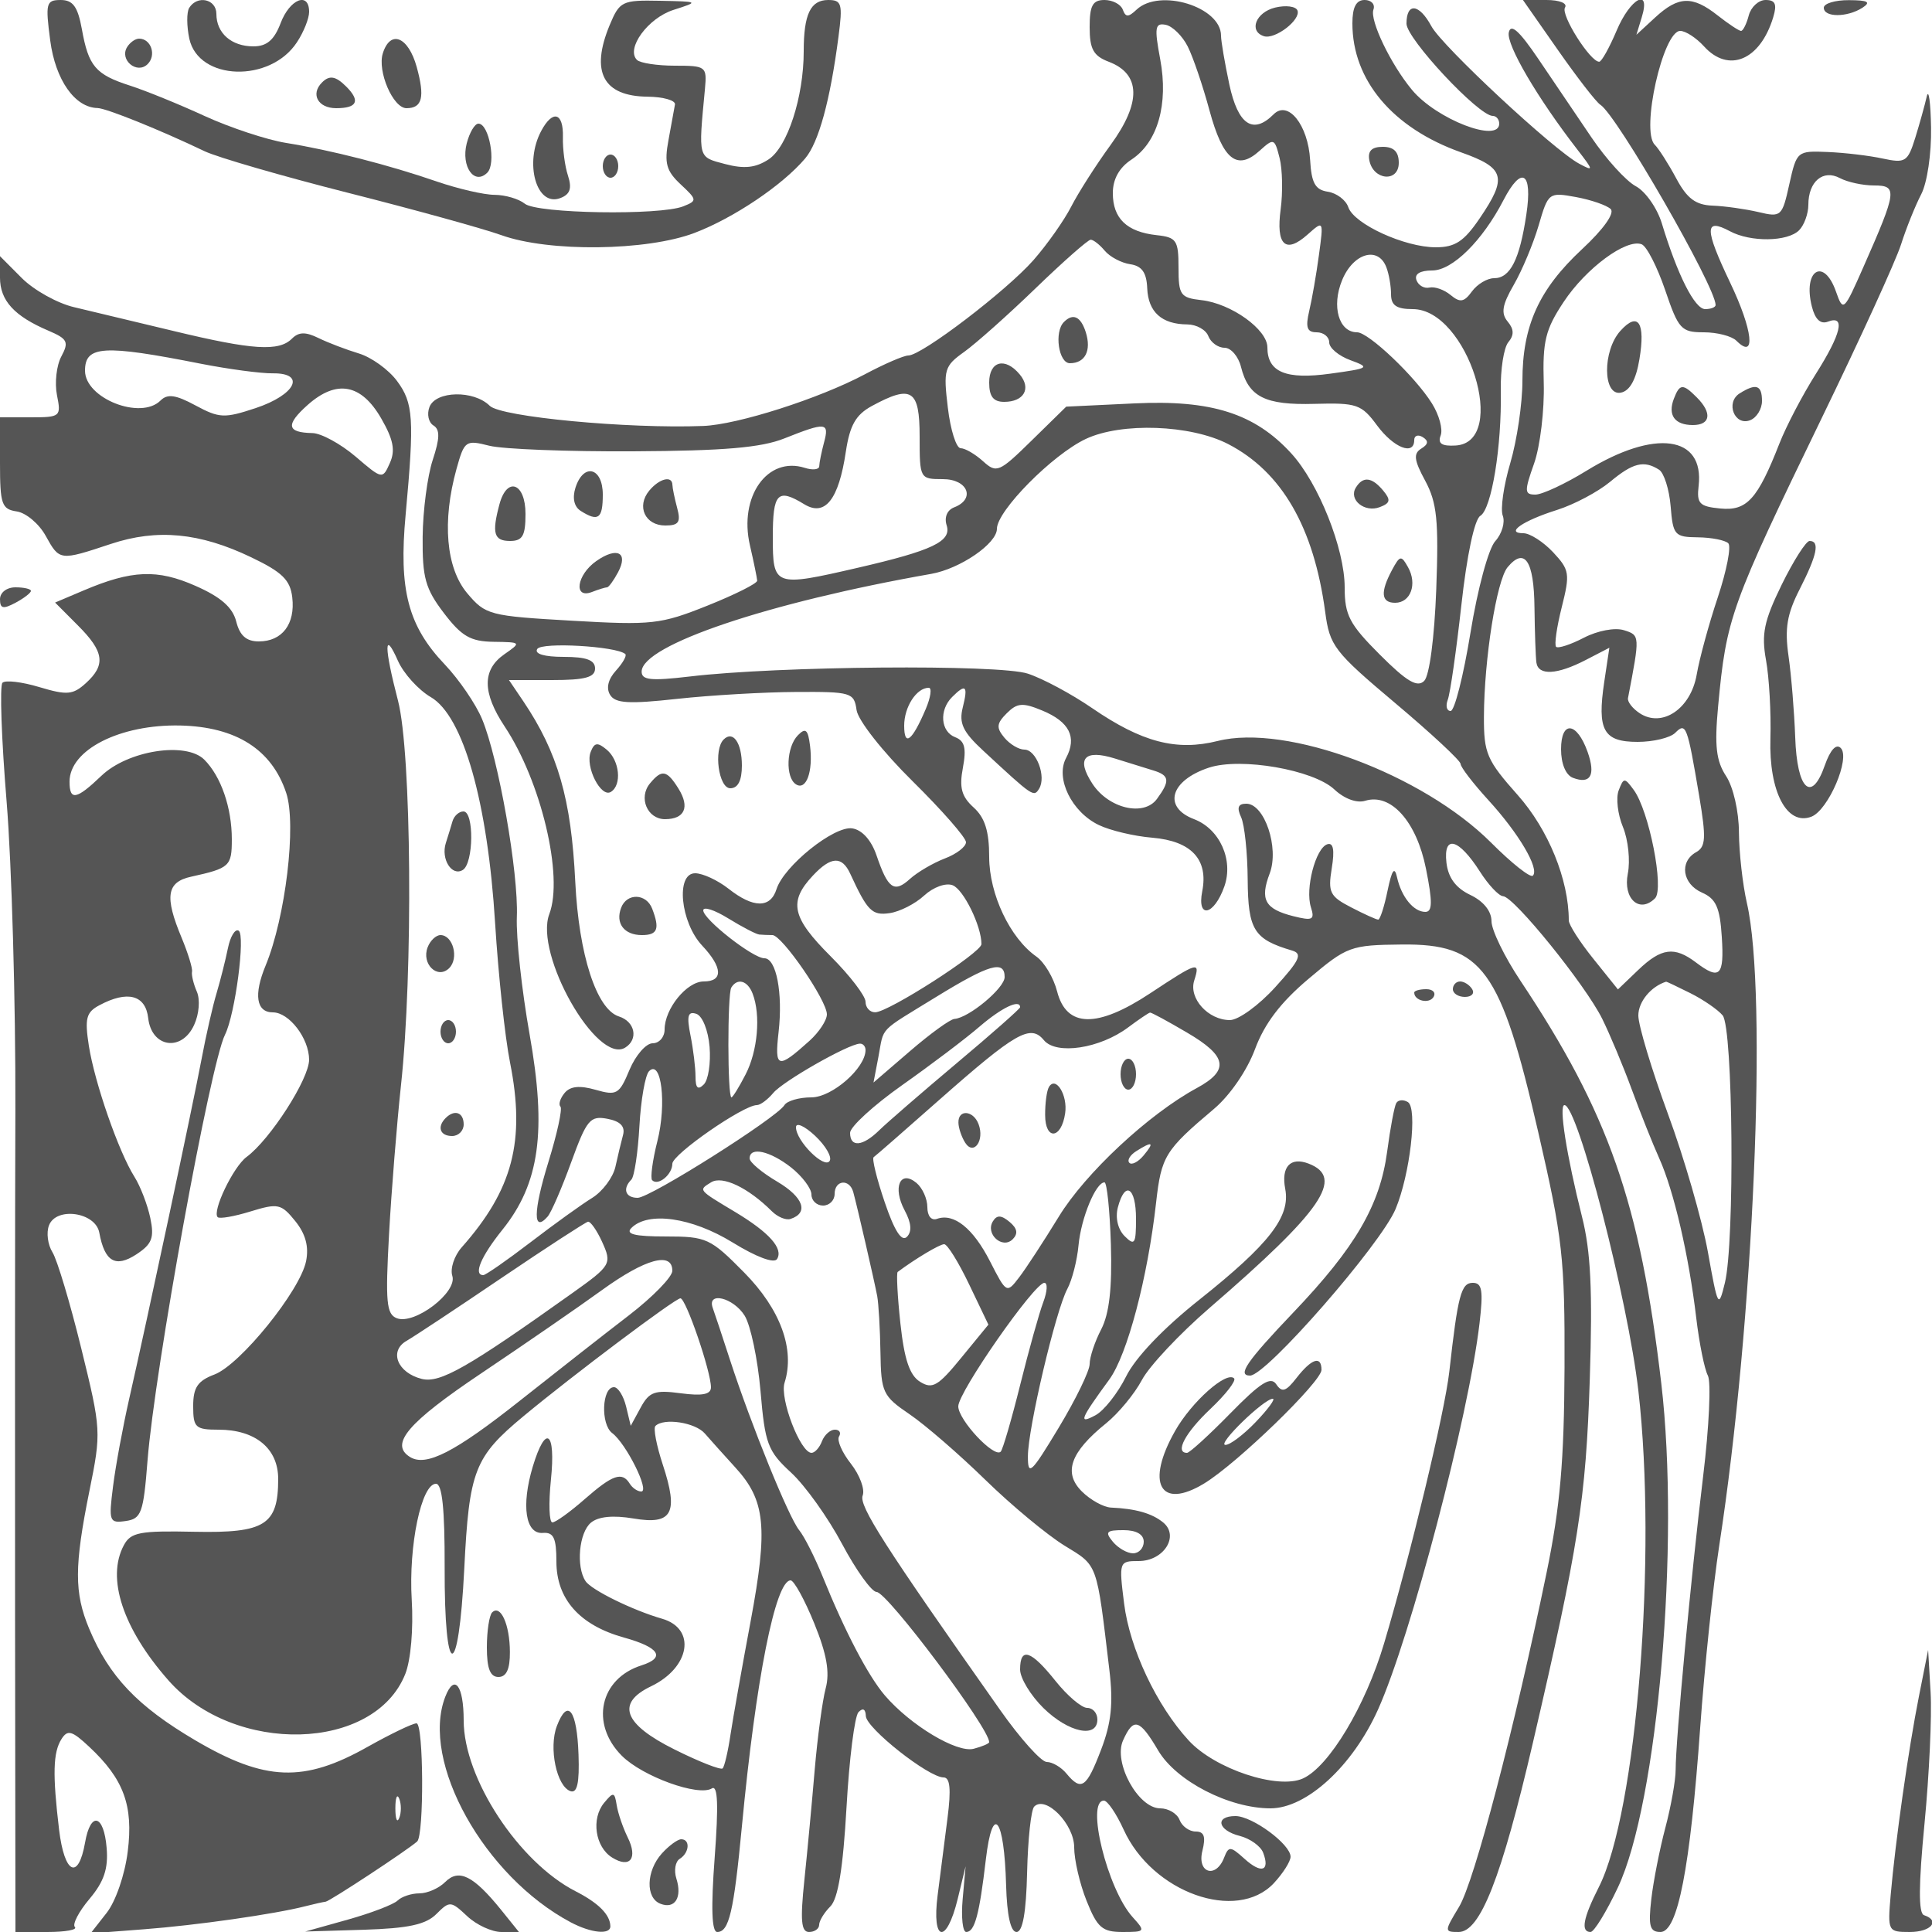 <svg xmlns="http://www.w3.org/2000/svg" version="1.0" width="250" height="250" viewBox="0 0 250 250" preserveAspectRatio="xMidYMid meet">
<g transform="translate(0,250) scale(0.01,-0.01)" fill="#555555" stroke="none">
<path d="M650 24475 c67 -508 318 -867 612 -873 112 -2 814 -285 1388 -560 165 -78 998 -320 1850 -536 853 -216 1747 -463 1988 -549 615 -221 1880 -206 2499 29 507 193 1138 617 1432 964 175 207 324 751 431 1575 56 426 42 475 -133 475 -229 0 -317 -184 -317 -664 0 -590 -210 -1238 -454 -1398 -168 -110 -315 -126 -562 -61 -356 94 -348 64 -262 973 27 290 14 300 -388 300 -229 0 -451 34 -492 75 -146 146 143 542 473 647 334 107 333 108 -178 118 -488 10 -519 -6 -648 -315 -251 -605 -85 -920 490 -926 204 -2 364 -48 355 -101 -9 -54 -47 -261 -84 -461 -56 -299 -28 -399 157 -572 215 -201 217 -212 34 -285 -303 -120 -1893 -94 -2050 34 -78 63 -253 114 -391 115 -137 0 -472 78 -744 171 -624 216 -1377 408 -1956 501 -247 40 -720 196 -1050 347 -330 152 -765 329 -967 394 -447 144 -538 250 -624 733 -53 289 -115 375 -273 375 -189 0 -200 -40 -136 -525z"/>
<path d="M2448 24898 c-34 -57 -33 -236 2 -400 120 -544 1046 -574 1393 -44 87 131 157 308 157 392 0 267 -251 167 -369 -146 -83 -218 -179 -300 -352 -300 -284 0 -479 171 -479 420 0 193 -247 247 -352 78z"/>
<path d="M14100 24648 c0 -283 49 -372 247 -447 415 -158 424 -527 26 -1074 -191 -262 -421 -623 -512 -801 -91 -178 -310 -489 -488 -692 -349 -397 -1446 -1234 -1619 -1234 -58 0 -311 -109 -562 -243 -590 -314 -1646 -652 -2092 -669 -980 -38 -2619 117 -2763 261 -206 205 -699 195 -780 -16 -35 -92 -12 -199 51 -238 87 -53 84 -166 -9 -448 -68 -207 -127 -655 -130 -994 -5 -528 35 -671 274 -985 230 -302 346 -369 644 -373 359 -5 361 -7 138 -162 -287 -201 -285 -496 6 -935 471 -709 763 -1937 577 -2426 -197 -519 618 -1953 982 -1728 174 107 128 337 -81 403 -290 92 -519 798 -565 1741 -52 1073 -225 1673 -672 2337 l-186 275 557 0 c428 0 557 35 557 150 0 109 -112 150 -406 150 -252 0 -382 39 -342 102 56 92 1023 36 1139 -65 23 -20 -31 -116 -120 -214 -102 -112 -130 -228 -76 -315 68 -110 242 -120 870 -51 432 47 1123 87 1535 89 715 4 752 -7 784 -234 19 -134 338 -539 725 -921 380 -375 691 -730 691 -789 0 -59 -124 -154 -275 -211 -151 -58 -354 -177 -450 -264 -205 -186 -285 -129 -433 305 -68 198 -187 330 -315 349 -235 34 -884 -487 -979 -787 -79 -249 -300 -247 -621 6 -140 110 -334 200 -432 200 -253 0 -191 -635 91 -936 266 -283 274 -464 20 -464 -219 0 -506 -353 -506 -622 0 -98 -70 -178 -155 -178 -85 0 -220 -155 -299 -343 -132 -318 -165 -337 -439 -259 -206 59 -328 47 -401 -41 -57 -69 -82 -148 -54 -176 28 -28 -43 -354 -158 -725 -195 -633 -198 -914 -8 -699 46 51 183 367 305 703 201 552 245 605 468 563 168 -32 233 -99 203 -210 -24 -90 -69 -275 -99 -413 -31 -137 -166 -317 -299 -400 -134 -82 -494 -341 -799 -575 -306 -234 -581 -425 -611 -425 -132 0 -31 241 247 587 481 598 575 1273 352 2528 -101 569 -176 1254 -165 1521 23 569 -237 2048 -450 2559 -81 195 -298 512 -481 705 -477 500 -599 967 -508 1941 114 1242 101 1444 -113 1731 -109 146 -330 305 -492 354 -162 49 -396 138 -521 199 -169 83 -257 81 -345 -7 -169 -169 -508 -148 -1528 98 -495 119 -1076 258 -1291 309 -215 50 -518 219 -675 375 l-284 285 0 -277 c0 -297 184 -499 629 -688 245 -105 265 -145 165 -332 -63 -117 -88 -342 -57 -500 56 -279 45 -288 -339 -288 l-398 0 0 -593 c0 -532 22 -596 217 -625 120 -18 289 -160 375 -317 179 -323 181 -323 844 -103 597 198 1149 146 1814 -173 402 -192 506 -294 532 -520 40 -345 -131 -569 -433 -569 -161 0 -246 75 -292 257 -46 183 -198 317 -525 461 -496 220 -828 206 -1451 -59 l-368 -156 293 -294 c343 -342 366 -513 104 -750 -167 -151 -243 -157 -601 -50 -226 68 -440 93 -477 56 -37 -37 -13 -730 54 -1541 66 -811 117 -2599 113 -3974 -5 -1375 -6 -4334 -4 -6575 l5 -4075 417 0 c229 0 388 29 352 64 -35 35 50 199 189 364 188 223 245 392 222 661 -36 434 -208 476 -279 69 -87 -495 -267 -407 -336 163 -86 720 -79 1002 31 1176 79 124 135 109 358 -100 447 -417 574 -761 499 -1356 -37 -300 -156 -646 -274 -795 l-207 -264 689 53 c678 51 1697 197 2089 298 110 28 229 55 264 59 55 7 1048 660 1184 779 91 80 84 1529 -8 1529 -51 0 -335 -137 -631 -303 -826 -467 -1328 -448 -2231 83 -751 442 -1115 826 -1375 1447 -193 463 -192 808 4 1779 155 764 153 794 -105 1845 -144 587 -312 1148 -373 1245 -61 98 -81 254 -45 347 93 245 602 172 651 -93 69 -376 209 -458 479 -282 204 134 235 214 181 472 -36 170 -128 410 -205 532 -204 323 -514 1213 -590 1695 -55 355 -35 434 136 525 364 195 598 134 632 -167 44 -382 434 -439 594 -88 65 141 80 329 35 432 -43 99 -71 216 -62 258 9 42 -52 239 -134 437 -224 535 -195 723 124 792 498 110 525 135 525 484 0 409 -140 814 -356 1030 -237 237 -990 119 -1332 -209 -323 -309 -412 -326 -412 -76 0 413 653 744 1434 727 722 -17 1184 -311 1370 -873 135 -409 -9 -1610 -267 -2234 -156 -376 -121 -605 94 -605 211 0 469 -337 469 -613 0 -249 -504 -1033 -809 -1258 -172 -127 -449 -704 -374 -779 24 -24 215 9 425 74 355 109 397 100 579 -125 133 -165 178 -329 140 -518 -76 -381 -852 -1341 -1186 -1467 -217 -82 -275 -168 -275 -409 0 -278 29 -305 328 -305 477 0 772 -243 772 -637 0 -596 -170 -703 -1085 -684 -706 15 -823 -7 -912 -174 -229 -426 -13 -1079 577 -1749 856 -971 2667 -922 3065 84 71 179 106 584 83 960 -42 698 125 1500 314 1500 80 0 114 -326 112 -1075 -5 -1484 180 -1501 254 -23 63 1270 132 1446 767 1973 643 534 1963 1525 2030 1525 71 0 395 -945 395 -1152 0 -92 -111 -114 -390 -77 -336 45 -408 20 -519 -184 l-129 -237 -60 250 c-34 138 -104 250 -157 250 -156 0 -175 -480 -23 -594 181 -136 490 -756 376 -756 -47 0 -114 45 -148 100 -99 161 -221 119 -585 -200 -188 -165 -376 -300 -417 -300 -42 0 -50 248 -19 550 65 632 -67 729 -235 171 -151 -505 -94 -875 131 -857 139 11 175 -66 175 -370 0 -486 301 -825 875 -984 459 -128 542 -259 226 -360 -540 -171 -667 -757 -254 -1170 268 -268 991 -530 1165 -422 77 47 87 -215 36 -896 -49 -652 -38 -962 33 -962 153 0 214 261 319 1364 181 1908 434 3186 631 3186 43 0 181 -250 305 -555 163 -400 204 -636 148 -844 -42 -159 -105 -629 -141 -1045 -35 -416 -95 -1060 -134 -1431 -55 -526 -42 -675 60 -675 72 0 131 42 131 93 0 51 65 158 145 238 100 100 164 492 209 1282 35 625 105 1180 155 1232 57 59 92 40 95 -50 4 -157 812 -795 1006 -795 84 0 99 -150 51 -525 -37 -289 -94 -739 -128 -1000 -78 -606 114 -643 259 -50 l103 425 -38 -425 c-21 -234 0 -425 46 -425 110 0 170 223 254 939 87 737 238 545 262 -332 11 -392 59 -607 135 -607 80 0 125 254 137 774 10 426 51 808 92 849 149 149 517 -227 517 -527 0 -160 72 -473 161 -694 138 -346 203 -402 465 -402 295 0 299 6 130 193 -326 361 -609 1507 -371 1507 46 0 161 -169 255 -375 370 -815 1462 -1205 1943 -694 119 128 217 282 217 343 0 161 -495 526 -713 526 -270 0 -230 -185 56 -257 133 -34 269 -131 302 -216 92 -240 -23 -278 -242 -79 -181 163 -204 165 -262 16 -106 -278 -354 -202 -282 86 46 184 23 250 -87 250 -83 0 -177 68 -208 150 -32 83 -145 150 -251 150 -285 0 -609 592 -481 878 135 303 214 280 456 -131 234 -395 917 -747 1452 -747 468 0 1064 548 1392 1279 424 944 1172 3792 1313 4996 50 426 34 525 -87 525 -151 0 -193 -159 -304 -1150 -60 -527 -499 -2359 -844 -3516 -241 -810 -711 -1593 -1049 -1747 -325 -148 -1140 122 -1479 491 -415 451 -763 1188 -836 1772 -68 542 -65 550 189 550 323 0 529 322 318 498 -144 119 -357 180 -678 194 -96 5 -266 99 -377 210 -242 242 -147 508 317 882 159 129 367 381 462 560 95 179 488 597 873 930 1461 1261 1754 1688 1283 1869 -235 90 -357 -41 -302 -328 69 -359 -206 -713 -1111 -1433 -464 -368 -828 -749 -948 -993 -108 -217 -286 -443 -396 -502 -226 -121 -201 -58 179 463 232 318 496 1314 605 2288 68 601 114 677 748 1212 207 174 430 499 532 774 123 331 332 606 693 910 498 421 543 437 1206 444 1044 11 1280 -314 1766 -2428 316 -1375 345 -1629 340 -3050 -5 -1204 -56 -1795 -232 -2650 -415 -2013 -934 -3996 -1133 -4325 -192 -318 -192 -325 -5 -325 279 0 554 700 961 2450 591 2545 686 3149 736 4706 37 1141 13 1651 -101 2100 -200 795 -302 1444 -227 1444 171 0 820 -2508 957 -3700 244 -2128 -22 -5454 -513 -6421 -203 -400 -236 -579 -106 -579 45 0 204 259 353 575 517 1094 806 4446 562 6525 -275 2337 -680 3495 -1823 5210 -206 309 -374 655 -374 770 0 130 -104 259 -275 340 -188 90 -285 222 -308 417 -42 368 159 314 433 -115 110 -173 245 -316 300 -319 142 -6 1064 -1146 1282 -1585 100 -202 273 -615 384 -918 111 -302 271 -704 356 -892 188 -419 382 -1255 477 -2058 39 -330 107 -667 151 -750 43 -82 16 -667 -61 -1300 -156 -1287 -356 -3418 -356 -3800 0 -137 -60 -475 -133 -750 -73 -275 -155 -691 -182 -925 -40 -350 -20 -425 119 -425 223 0 384 826 514 2650 55 770 166 1828 246 2350 446 2891 629 7142 358 8314 -55 240 -101 651 -103 915 -1 271 -73 586 -166 728 -129 197 -151 391 -104 898 108 1156 159 1296 1346 3745 494 1018 953 2023 1021 2235 67 211 185 504 261 650 78 149 134 527 128 865 -6 330 -31 510 -56 400 -25 -110 -92 -351 -149 -535 -97 -310 -128 -329 -419 -267 -173 38 -494 76 -714 85 -394 17 -401 11 -496 -416 -93 -420 -106 -431 -400 -361 -167 39 -434 77 -592 83 -220 8 -332 92 -471 352 -101 188 -226 384 -279 437 -182 182 108 1472 330 1472 70 0 208 -90 308 -200 318 -351 726 -180 895 375 52 171 28 225 -98 225 -91 0 -189 -90 -218 -200 -29 -110 -74 -200 -100 -200 -26 0 -162 90 -302 200 -327 258 -507 252 -808 -25 l-244 -225 69 225 c122 394 -148 251 -326 -174 -93 -219 -193 -399 -224 -400 -116 -2 -501 607 -443 701 35 56 -70 98 -242 98 l-302 0 453 -648 c249 -356 495 -674 548 -707 212 -131 1492 -2355 1492 -2592 0 -29 -61 -53 -135 -53 -135 0 -358 441 -561 1110 -60 197 -212 414 -338 481 -125 67 -383 351 -572 630 -189 278 -499 737 -689 1018 -245 362 -356 462 -381 341 -34 -158 369 -847 889 -1518 210 -271 211 -282 21 -180 -329 176 -1773 1520 -1912 1779 -158 293 -322 310 -322 33 0 -195 933 -1194 1116 -1194 46 0 84 -45 84 -100 0 -257 -812 56 -1128 436 -275 330 -549 900 -500 1039 25 69 -27 125 -114 125 -109 0 -158 -93 -158 -303 0 -735 521 -1354 1405 -1668 570 -202 604 -323 241 -856 -202 -297 -317 -373 -567 -373 -403 0 -1059 301 -1132 519 -31 92 -150 182 -264 200 -164 24 -213 112 -230 412 -27 454 -286 776 -472 590 -267 -267 -461 -136 -573 384 -59 278 -108 563 -108 634 0 373 -795 617 -1093 336 -106 -100 -141 -100 -178 0 -25 69 -132 125 -237 125 -153 0 -192 -72 -192 -352z m1269 -249 c69 -137 196 -510 282 -829 173 -637 356 -785 648 -521 184 166 194 163 259 -94 37 -147 43 -444 14 -661 -63 -467 62 -584 348 -329 208 185 208 185 147 -265 -33 -247 -90 -574 -126 -725 -50 -213 -28 -275 97 -275 89 0 162 -59 162 -131 0 -72 124 -175 275 -230 259 -95 244 -105 -259 -174 -577 -80 -816 20 -816 340 0 232 -469 568 -853 611 -273 31 -297 66 -297 422 0 352 -26 391 -282 419 -387 42 -568 216 -568 544 0 181 83 330 241 434 339 222 481 716 372 1299 -77 411 -67 472 71 445 87 -17 216 -143 285 -280z m8881 -1799 c306 0 297 -70 -134 -1047 -258 -585 -265 -592 -359 -325 -157 446 -430 278 -312 -193 42 -168 112 -234 209 -197 230 88 172 -157 -160 -681 -168 -266 -379 -668 -468 -895 -284 -725 -422 -876 -766 -842 -270 26 -306 64 -280 292 76 653 -567 740 -1450 197 -276 -170 -574 -309 -662 -309 -143 0 -145 41 -16 405 78 223 134 690 124 1038 -16 541 21 693 257 1049 289 437 811 823 1010 747 65 -25 201 -291 304 -592 172 -507 208 -547 499 -547 173 0 363 -49 423 -109 256 -256 214 136 -82 754 -332 697 -333 840 -2 663 268 -144 746 -137 895 12 66 66 120 215 120 330 0 301 190 462 409 345 98 -52 296 -95 441 -95z m-4499 -375 c-87 -585 -209 -825 -418 -825 -89 0 -217 -77 -286 -171 -102 -140 -153 -148 -276 -47 -82 69 -205 112 -273 97 -68 -16 -144 27 -169 96 -29 79 46 125 204 125 261 0 650 384 923 912 235 453 378 362 295 -187z m1091 70 c55 -53 -93 -262 -371 -520 -558 -520 -771 -990 -771 -1704 0 -294 -71 -772 -157 -1063 -86 -290 -130 -598 -97 -682 32 -85 -11 -233 -97 -328 -88 -96 -229 -618 -321 -1185 -91 -557 -206 -1013 -257 -1013 -51 0 -67 65 -37 145 31 80 110 631 176 1225 71 646 170 1110 245 1155 146 86 279 901 265 1621 -5 273 39 554 97 625 77 92 75 169 -8 268 -89 107 -71 216 79 475 107 185 252 531 322 769 124 426 132 431 483 367 196 -36 398 -106 449 -155z m-6547 -539 c66 -79 214 -158 329 -175 152 -22 213 -108 221 -312 13 -307 188 -465 519 -467 118 -1 241 -69 272 -152 32 -82 126 -150 209 -150 83 0 179 -111 213 -246 98 -391 311 -498 953 -480 546 15 606 -5 808 -279 216 -291 481 -395 481 -189 0 58 50 75 111 37 77 -48 72 -92 -20 -148 -104 -65 -94 -149 52 -418 151 -282 175 -513 142 -1405 -24 -627 -88 -1115 -156 -1183 -89 -89 -226 -8 -573 339 -395 395 -456 512 -456 871 0 500 -337 1347 -691 1734 -473 517 -1032 695 -2030 647 l-882 -42 -446 -437 c-423 -415 -455 -428 -631 -269 -102 92 -232 168 -289 168 -57 0 -132 236 -166 525 -59 491 -46 538 211 721 151 108 567 478 924 823 357 345 678 628 713 629 34 1 116 -63 182 -142z m3644 -214 c34 -87 61 -245 61 -350 0 -144 71 -192 281 -192 709 0 1251 -1723 555 -1765 -180 -11 -234 26 -194 130 31 80 -20 267 -113 415 -216 346 -820 920 -968 920 -237 0 -334 336 -194 675 144 350 466 444 572 167z m-15339 -1249 c358 -70 776 -126 930 -124 434 5 295 -278 -222 -450 -404 -134 -470 -131 -777 34 -257 139 -364 154 -454 64 -256 -256 -977 28 -977 386 0 325 237 340 1500 90z m2332 -706 c158 -274 186 -415 113 -578 -95 -214 -98 -213 -445 84 -193 164 -444 301 -558 303 -332 6 -349 107 -61 364 374 332 693 274 951 -173z m6968 -237 c0 -544 3 -550 300 -550 324 0 427 -257 147 -365 -91 -35 -131 -129 -97 -234 65 -206 -183 -325 -1150 -548 -1083 -250 -1100 -244 -1100 397 0 572 62 636 407 425 269 -164 446 60 538 680 52 343 129 478 336 591 516 280 619 214 619 -396z m-1237 -75 c-33 -124 -61 -262 -62 -307 0 -45 -85 -55 -187 -22 -484 153 -856 -372 -710 -1003 50 -216 92 -422 94 -457 1 -36 -289 -181 -644 -323 -605 -242 -716 -255 -1754 -195 -1068 61 -1117 74 -1354 355 -275 326 -327 932 -139 1609 102 366 118 378 425 300 175 -44 1015 -77 1868 -72 1168 6 1649 47 1950 167 538 214 583 209 513 -52z m5229 -21 c694 -359 1109 -1077 1256 -2173 58 -439 115 -513 907 -1180 465 -391 845 -745 845 -786 0 -42 162 -252 359 -468 394 -430 665 -890 576 -978 -31 -32 -275 161 -541 428 -886 885 -2645 1540 -3536 1315 -535 -134 -982 -17 -1626 425 -265 182 -639 383 -832 446 -374 123 -3235 99 -4375 -37 -503 -59 -624 -47 -622 65 6 342 1638 892 3747 1263 374 66 850 392 850 583 0 233 719 960 1150 1163 461 217 1356 185 1842 -66z m5576 -332 c64 -41 132 -254 150 -473 30 -375 52 -399 352 -402 176 -2 353 -37 394 -77 40 -40 -21 -354 -135 -697 -115 -343 -238 -794 -274 -1003 -77 -442 -446 -691 -738 -499 -92 61 -160 148 -151 195 156 810 156 814 -52 879 -115 37 -340 -5 -518 -97 -173 -90 -335 -142 -360 -118 -25 25 8 256 73 513 109 434 101 483 -113 712 -127 135 -300 245 -383 245 -242 0 -8 162 437 302 220 70 527 233 683 362 296 247 439 283 635 158z m-1612 -1782 c4 -324 15 -646 25 -715 26 -170 267 -157 637 34 l307 159 -66 -441 c-94 -627 -11 -777 432 -777 203 0 422 53 486 117 140 140 156 96 310 -814 92 -547 86 -660 -39 -730 -221 -124 -179 -412 77 -524 180 -79 231 -193 255 -574 33 -505 -26 -563 -336 -328 -278 210 -447 187 -746 -99 l-262 -251 -318 396 c-175 217 -318 441 -318 496 0 528 -264 1176 -660 1622 -402 452 -440 541 -438 1017 3 745 164 1760 306 1932 221 265 342 84 348 -520z m-14281 -1161 c420 -246 735 -1356 832 -2929 41 -660 127 -1470 193 -1800 201 -1012 36 -1644 -626 -2391 -96 -109 -151 -275 -121 -369 68 -213 -488 -636 -718 -548 -135 52 -149 210 -101 1084 31 563 101 1429 154 1924 159 1461 137 4313 -38 4984 -181 696 -182 924 -1 516 73 -165 265 -377 426 -471z m6404 -154 c-177 -415 -279 -494 -279 -215 0 243 160 490 318 490 43 0 25 -124 -39 -275z m479 20 c-51 -203 1 -315 264 -558 646 -599 655 -605 724 -493 96 155 -36 506 -190 506 -73 0 -189 70 -260 155 -106 128 -101 183 31 315 135 135 206 141 459 36 353 -146 453 -346 309 -615 -141 -263 73 -699 424 -867 147 -71 459 -145 692 -164 505 -43 727 -281 646 -693 -71 -363 153 -314 286 62 121 343 -59 744 -392 871 -408 155 -308 502 194 667 413 135 1350 -28 1621 -282 130 -122 291 -181 400 -147 333 102 664 -269 786 -879 86 -429 84 -559 -8 -559 -152 0 -310 193 -367 450 -32 143 -66 94 -122 -175 -42 -206 -97 -375 -121 -375 -24 0 -182 71 -351 159 -275 142 -301 194 -250 506 39 237 20 336 -58 310 -151 -50 -288 -575 -212 -814 52 -164 23 -179 -226 -117 -369 93 -436 214 -307 554 125 331 -67 902 -303 902 -106 0 -125 -50 -67 -175 44 -96 83 -459 85 -807 5 -652 80 -772 574 -918 139 -41 101 -124 -218 -475 -212 -234 -476 -425 -586 -425 -281 0 -535 281 -462 511 81 254 48 244 -569 -164 -688 -455 -1084 -447 -1205 24 -45 176 -165 378 -267 450 -342 239 -611 807 -612 1289 0 333 -55 509 -201 641 -157 142 -188 257 -139 515 47 252 23 347 -99 394 -190 72 -211 350 -41 520 178 178 209 148 138 -135z m2467 -815 c209 -64 218 -134 46 -368 -169 -232 -625 -125 -835 196 -214 327 -105 450 290 327 178 -56 403 -125 499 -155z m-3923 -1336 c223 -484 282 -543 510 -510 131 19 332 121 447 228 119 109 279 167 368 133 141 -54 373 -528 373 -762 0 -109 -1203 -881 -1375 -882 -69 -1 -125 61 -125 136 0 75 -202 339 -450 587 -505 504 -549 707 -231 1046 234 250 376 256 483 24z m-1177 -787 c41 -4 118 -7 170 -7 124 0 705 -845 705 -1026 0 -76 -101 -230 -225 -342 -412 -371 -454 -359 -400 114 57 505 -30 954 -184 954 -148 0 -791 504 -791 620 0 53 146 6 325 -105 179 -110 359 -204 400 -208z m3175 -550 c0 -143 -462 -528 -650 -542 -55 -4 -313 -191 -573 -415 l-474 -408 63 329 c77 404 -11 312 745 777 690 424 889 482 889 259z m-3261 -215 c107 -277 66 -743 -92 -1047 -83 -162 -166 -295 -182 -295 -52 0 -53 1338 -2 1421 79 128 211 91 276 -79z m12135 6 c168 -84 355 -213 417 -287 135 -163 158 -2934 29 -3461 -82 -337 -91 -322 -220 400 -75 413 -307 1218 -518 1789 -210 572 -382 1143 -382 1270 0 178 162 376 360 438 5 2 146 -65 314 -149z m-8674 -182 c0 -19 -370 -346 -822 -725 -452 -380 -902 -770 -1000 -866 -215 -211 -378 -226 -378 -34 0 78 304 356 675 618 371 262 823 603 1003 759 286 245 522 357 522 248z m-4018 -512 c17 -209 -16 -428 -75 -487 -76 -76 -107 -47 -107 101 0 114 -29 354 -65 533 -51 254 -34 316 75 280 79 -26 154 -212 172 -427z m6175 186 c524 -306 556 -488 129 -720 -621 -336 -1443 -1102 -1786 -1665 -193 -315 -423 -668 -513 -785 -160 -209 -164 -207 -375 206 -219 430 -469 630 -687 552 -73 -26 -125 37 -125 151 0 108 -63 249 -141 314 -211 175 -312 -58 -153 -355 87 -162 97 -275 29 -343 -68 -68 -162 80 -287 449 -103 303 -167 564 -143 582 25 17 405 349 845 738 996 879 1184 987 1358 776 161 -194 724 -109 1091 166 138 103 265 189 283 191 18 2 232 -114 475 -257z m-4157 -227 c0 -234 -433 -613 -701 -613 -158 0 -315 -45 -349 -101 -104 -167 -1737 -1199 -1899 -1199 -159 0 -199 118 -81 236 38 39 85 350 104 691 19 342 75 662 125 712 159 159 229 -423 108 -903 -64 -253 -94 -482 -68 -508 77 -78 261 73 261 213 0 122 919 759 1094 759 45 0 140 71 212 157 125 151 963 629 1119 638 41 3 75 -34 75 -82z m-464 -1435 c-67 -110 -436 258 -436 435 0 67 111 17 247 -110 136 -128 221 -274 189 -325z m4062 70 c-70 -84 -153 -127 -184 -95 -32 32 8 100 89 151 212 134 239 117 95 -56z m-4561 -155 c144 -114 263 -272 263 -350 0 -79 68 -143 150 -143 83 0 150 68 150 150 0 181 192 201 241 25 51 -186 271 -1141 310 -1346 18 -99 37 -426 42 -729 8 -518 30 -565 376 -800 202 -137 644 -520 982 -850 338 -330 799 -712 1023 -850 436 -267 414 -204 582 -1616 51 -427 24 -680 -108 -1025 -189 -495 -256 -541 -448 -309 -68 83 -183 150 -255 150 -71 0 -344 304 -605 675 -1502 2131 -1828 2640 -1777 2773 31 80 -38 265 -152 411 -115 145 -184 304 -154 353 30 48 6 88 -54 88 -60 0 -135 -67 -167 -150 -31 -82 -92 -150 -135 -150 -144 0 -414 702 -349 907 137 432 -52 950 -523 1427 -437 443 -486 466 -1014 466 -402 0 -525 30 -445 110 218 218 781 137 1309 -187 307 -189 538 -276 576 -215 84 136 -102 344 -541 608 -487 292 -478 282 -312 385 145 90 479 -69 785 -374 75 -75 184 -120 243 -100 239 79 166 282 -172 482 -197 116 -358 251 -358 301 0 156 262 98 537 -117z m4138 -999 c17 -561 -21 -893 -125 -1095 -83 -159 -150 -361 -150 -450 0 -88 -180 -458 -400 -823 -358 -594 -400 -633 -399 -370 1 363 359 1882 510 2165 62 115 127 369 145 565 33 352 223 814 336 814 32 -1 69 -363 83 -806z m325 335 c0 -327 -18 -354 -147 -225 -88 88 -123 238 -88 372 92 352 235 262 235 -147z m-6911 -294 c132 -290 121 -309 -389 -672 -1352 -963 -1706 -1165 -1943 -1106 -315 79 -427 361 -195 493 96 55 651 422 1232 816 581 393 1083 719 1115 725 32 5 113 -110 180 -256z m4752 -556 l249 -520 -350 -427 c-301 -369 -375 -412 -535 -312 -135 84 -204 292 -254 756 -38 352 -53 651 -35 665 229 171 544 359 602 359 41 0 186 -234 323 -521z m-3841 177 c0 -79 -252 -338 -560 -575 -309 -237 -945 -736 -1415 -1108 -841 -666 -1211 -855 -1419 -727 -268 166 -30 445 927 1087 559 375 1261 859 1559 1075 559 404 908 500 908 248z m4800 -406 c-52 -137 -186 -617 -298 -1067 -112 -450 -226 -841 -253 -868 -85 -85 -549 411 -549 587 0 185 985 1598 1114 1598 45 0 38 -112 -14 -250z m-3864 -175 c77 -124 169 -562 205 -975 58 -683 93 -777 395 -1055 182 -167 479 -583 661 -925 182 -341 383 -620 446 -620 137 0 1457 -1761 1457 -1943 0 -19 -90 -57 -200 -86 -218 -57 -819 304 -1150 690 -217 254 -518 829 -805 1539 -101 248 -237 518 -304 600 -136 168 -621 1362 -894 2200 -98 303 -199 606 -224 675 -78 218 266 135 413 -100z m-515 -1525 c71 -82 248 -279 393 -438 391 -426 426 -775 200 -1986 -111 -592 -228 -1253 -261 -1470 -32 -217 -78 -414 -102 -439 -24 -24 -305 86 -623 245 -659 328 -760 598 -304 817 507 243 589 747 142 875 -376 108 -913 371 -989 486 -125 187 -85 629 70 757 95 79 286 98 549 54 504 -86 588 67 380 698 -81 246 -124 470 -95 499 109 108 516 46 640 -98z m5679 -1400 c0 -82 -62 -150 -138 -150 -76 0 -194 68 -262 150 -105 127 -84 150 138 150 166 0 262 -55 262 -150z m-9634 -3575 c-28 -69 -50 -12 -50 125 0 138 22 194 50 125 28 -69 28 -181 0 -250z"/>
<path d="M20968 20719 c-233 -257 -229 -845 5 -800 116 22 197 167 241 432 80 477 -17 622 -246 368z"/>
<path d="M21660 19841 c-82 -213 10 -341 246 -341 229 0 251 157 51 357 -181 182 -222 179 -297 -16z"/>
<path d="M22510 19909 c-185 -118 -65 -424 136 -347 85 33 154 145 154 249 0 207 -76 233 -290 98z"/>
<path d="M13767 20833 c-128 -127 -69 -533 77 -533 198 0 281 163 206 401 -65 204 -165 251 -283 132z"/>
<path d="M12800 20050 c0 -181 54 -250 194 -250 255 0 354 172 202 354 -189 229 -396 175 -396 -104z"/>
<path d="M17545 18691 c-98 -157 113 -329 310 -253 136 52 144 92 44 213 -146 176 -262 190 -354 40z"/>
<path d="M18012 17623 c-154 -288 -140 -423 41 -423 201 0 289 243 167 460 -88 158 -105 155 -208 -37z"/>
<path d="M7446 18688 c-42 -134 -17 -245 68 -299 228 -144 286 -102 286 211 0 353 -250 415 -354 88z"/>
<path d="M8401 18651 c-168 -203 -54 -451 208 -451 173 0 203 43 154 225 -33 124 -61 259 -62 300 -2 125 -169 84 -300 -74z"/>
<path d="M6463 18475 c-101 -376 -72 -475 137 -475 162 0 200 67 200 350 0 401 -239 490 -337 125z"/>
<path d="M7716 17740 c-254 -178 -299 -493 -58 -401 87 34 176 61 197 61 21 0 85 87 142 194 138 257 -11 335 -281 146z"/>
<path d="M20200 15305 c0 -188 61 -335 154 -370 227 -87 296 34 190 334 -139 391 -344 413 -344 36z"/>
<path d="M20946 14773 c-38 -97 -13 -311 55 -475 68 -165 96 -436 63 -602 -65 -325 151 -521 352 -320 122 122 -77 1134 -276 1403 -118 161 -130 161 -194 -6z"/>
<path d="M5856 14375 c-20 -69 -59 -197 -87 -284 -66 -208 78 -436 220 -348 140 87 147 757 8 757 -57 0 -120 -56 -141 -125z"/>
<path d="M5534 12743 c-84 -217 128 -421 279 -270 128 128 49 427 -113 427 -58 0 -133 -71 -166 -157z"/>
<path d="M5700 11650 c0 -82 45 -150 100 -150 55 0 100 68 100 150 0 83 -45 150 -100 150 -55 0 -100 -67 -100 -150z"/>
<path d="M5767 10533 c-115 -115 -73 -233 83 -233 83 0 150 68 150 150 0 156 -118 198 -233 83z"/>
<path d="M14500 11100 c0 -110 45 -200 100 -200 55 0 100 90 100 200 0 110 -45 200 -100 200 -55 0 -100 -90 -100 -200z"/>
<path d="M13573 10934 c-28 -46 -50 -210 -49 -363 1 -331 210 -312 259 23 35 236 -122 488 -210 340z"/>
<path d="M12402 10475 c0 -69 40 -186 87 -261 110 -173 255 28 173 241 -68 178 -263 193 -260 20z"/>
<path d="M12848 9196 c-101 -163 123 -365 256 -232 73 73 60 141 -41 225 -107 89 -164 91 -215 7z"/>
<path d="M13200 3397 c0 -112 137 -337 303 -500 324 -317 697 -395 697 -147 0 83 -59 150 -132 150 -73 0 -258 158 -411 350 -317 397 -457 442 -457 147z"/>
<path d="M16500 24902 c-249 -61 -345 -304 -146 -370 143 -48 483 213 435 333 -22 54 -151 70 -289 37z"/>
<path d="M23600 24900 c0 -127 303 -127 500 0 114 74 72 97 -175 98 -179 1 -325 -43 -325 -98z"/>
<path d="M1645 24391 c-103 -166 128 -358 266 -220 116 116 43 329 -111 329 -49 0 -118 -49 -155 -109z"/>
<path d="M4954 24311 c-74 -232 132 -711 306 -711 205 0 240 143 132 534 -109 392 -340 486 -438 177z"/>
<path d="M4167 23933 c-152 -151 -52 -333 183 -333 273 0 316 94 130 280 -136 136 -217 150 -313 53z"/>
<path d="M7004 23307 c-224 -418 -62 -989 247 -870 126 48 152 125 99 289 -41 123 -70 348 -66 499 9 319 -131 360 -280 82z"/>
<path d="M6039 23143 c-75 -299 99 -545 267 -377 117 117 23 634 -115 634 -48 0 -116 -116 -152 -257z"/>
<path d="M17719 22926 c50 -261 381 -290 381 -33 0 143 -64 207 -207 207 -143 0 -197 -54 -174 -174z"/>
<path d="M7800 22850 c0 -82 45 -150 100 -150 55 0 100 68 100 150 0 83 -45 150 -100 150 -55 0 -100 -67 -100 -150z"/>
<path d="M23055 17434 c-229 -469 -264 -637 -203 -975 41 -225 67 -683 57 -1018 -20 -686 214 -1130 530 -1009 219 84 509 760 380 889 -59 59 -135 -24 -205 -222 -172 -496 -361 -319 -384 360 -12 325 -50 797 -86 1048 -52 360 -21 547 145 871 225 442 262 622 127 622 -46 0 -208 -255 -361 -566z"/>
<path d="M0 17246 c0 -122 40 -131 200 -46 110 59 200 128 200 154 0 25 -90 46 -200 46 -113 0 -200 -67 -200 -154z"/>
<path d="M10325 15486 c-150 -151 -165 -549 -24 -636 132 -82 222 166 181 498 -26 212 -57 240 -157 138z"/>
<path d="M9364 15431 c-133 -133 -65 -631 86 -631 99 0 150 99 150 294 0 294 -115 458 -236 337z"/>
<path d="M7643 15269 c-73 -191 133 -596 262 -516 145 90 113 407 -54 546 -120 100 -160 94 -208 -30z"/>
<path d="M8411 14863 c-153 -184 -35 -463 194 -463 256 0 324 156 174 396 -150 240 -215 252 -368 67z"/>
<path d="M8038 13255 c-78 -202 38 -355 268 -355 203 0 234 79 133 342 -76 198 -327 206 -401 13z"/>
<path d="M2949 12729 c-31 -153 -97 -414 -146 -579 -50 -165 -137 -547 -194 -850 -114 -606 -704 -3377 -937 -4400 -81 -357 -176 -867 -209 -1132 -58 -456 -49 -480 163 -450 203 29 230 103 283 782 94 1186 811 5130 1003 5512 131 262 266 1290 176 1345 -45 28 -108 -74 -139 -228z"/>
<path d="M18800 12200 c0 -55 70 -100 156 -100 86 0 128 45 94 100 -34 55 -104 100 -156 100 -52 0 -94 -45 -94 -100z"/>
<path d="M18300 12156 c0 -106 192 -150 249 -58 35 56 -7 102 -93 102 -86 0 -156 -20 -156 -44z"/>
<path d="M18068 10727 c-25 -43 -78 -324 -118 -627 -93 -695 -410 -1240 -1214 -2083 -606 -636 -730 -817 -560 -817 210 0 1691 1697 1883 2156 187 448 286 1305 159 1383 -57 35 -125 30 -150 -12z"/>
<path d="M16778 7171 c-138 -178 -189 -194 -263 -84 -71 107 -204 23 -594 -375 -275 -281 -528 -512 -561 -512 -162 0 -23 261 302 568 199 188 337 366 307 396 -98 98 -549 -303 -762 -678 -387 -680 -195 -1029 375 -682 426 259 1518 1317 1518 1470 0 188 -128 146 -322 -103z m-528 -571 c-158 -165 -335 -299 -394 -297 -112 3 499 597 614 597 37 0 -62 -135 -220 -300z"/>
<path d="M6368 4135 c-37 -38 -68 -241 -68 -452 0 -274 43 -383 150 -383 103 0 150 102 148 325 -1 353 -121 619 -230 510z"/>
<path d="M24831 3050 c-136 -684 -305 -1875 -366 -2575 -40 -466 -35 -475 247 -475 277 0 400 146 184 218 -72 24 -70 390 7 1183 61 632 97 1397 79 1699 l-32 550 -119 -600z"/>
<path d="M5761 3042 c-322 -839 505 -2323 1625 -2917 264 -140 515 -164 512 -50 -3 149 -153 300 -450 452 -737 377 -1448 1462 -1448 2210 0 457 -121 612 -239 305z"/>
<path d="M7206 2666 c-108 -284 -3 -784 177 -844 86 -28 116 108 103 473 -20 579 -140 738 -280 371z"/>
<path d="M7817 1671 c-169 -205 -116 -570 103 -707 233 -146 337 -11 202 261 -61 124 -125 311 -142 416 -27 172 -43 175 -163 30z"/>
<path d="M8565 1017 c-204 -226 -215 -577 -18 -652 187 -72 283 82 205 327 -33 105 -13 220 44 255 125 78 138 253 19 253 -46 0 -158 -82 -250 -183z"/>
<path d="M5762 648 c-81 -82 -232 -148 -335 -148 -103 0 -230 -42 -282 -93 -52 -51 -342 -162 -645 -247 l-550 -154 758 23 c574 18 802 67 938 203 172 172 188 171 398 -26 120 -114 321 -206 445 -206 l226 0 -232 288 c-357 441 -545 535 -721 360z"/>
</g>
</svg>